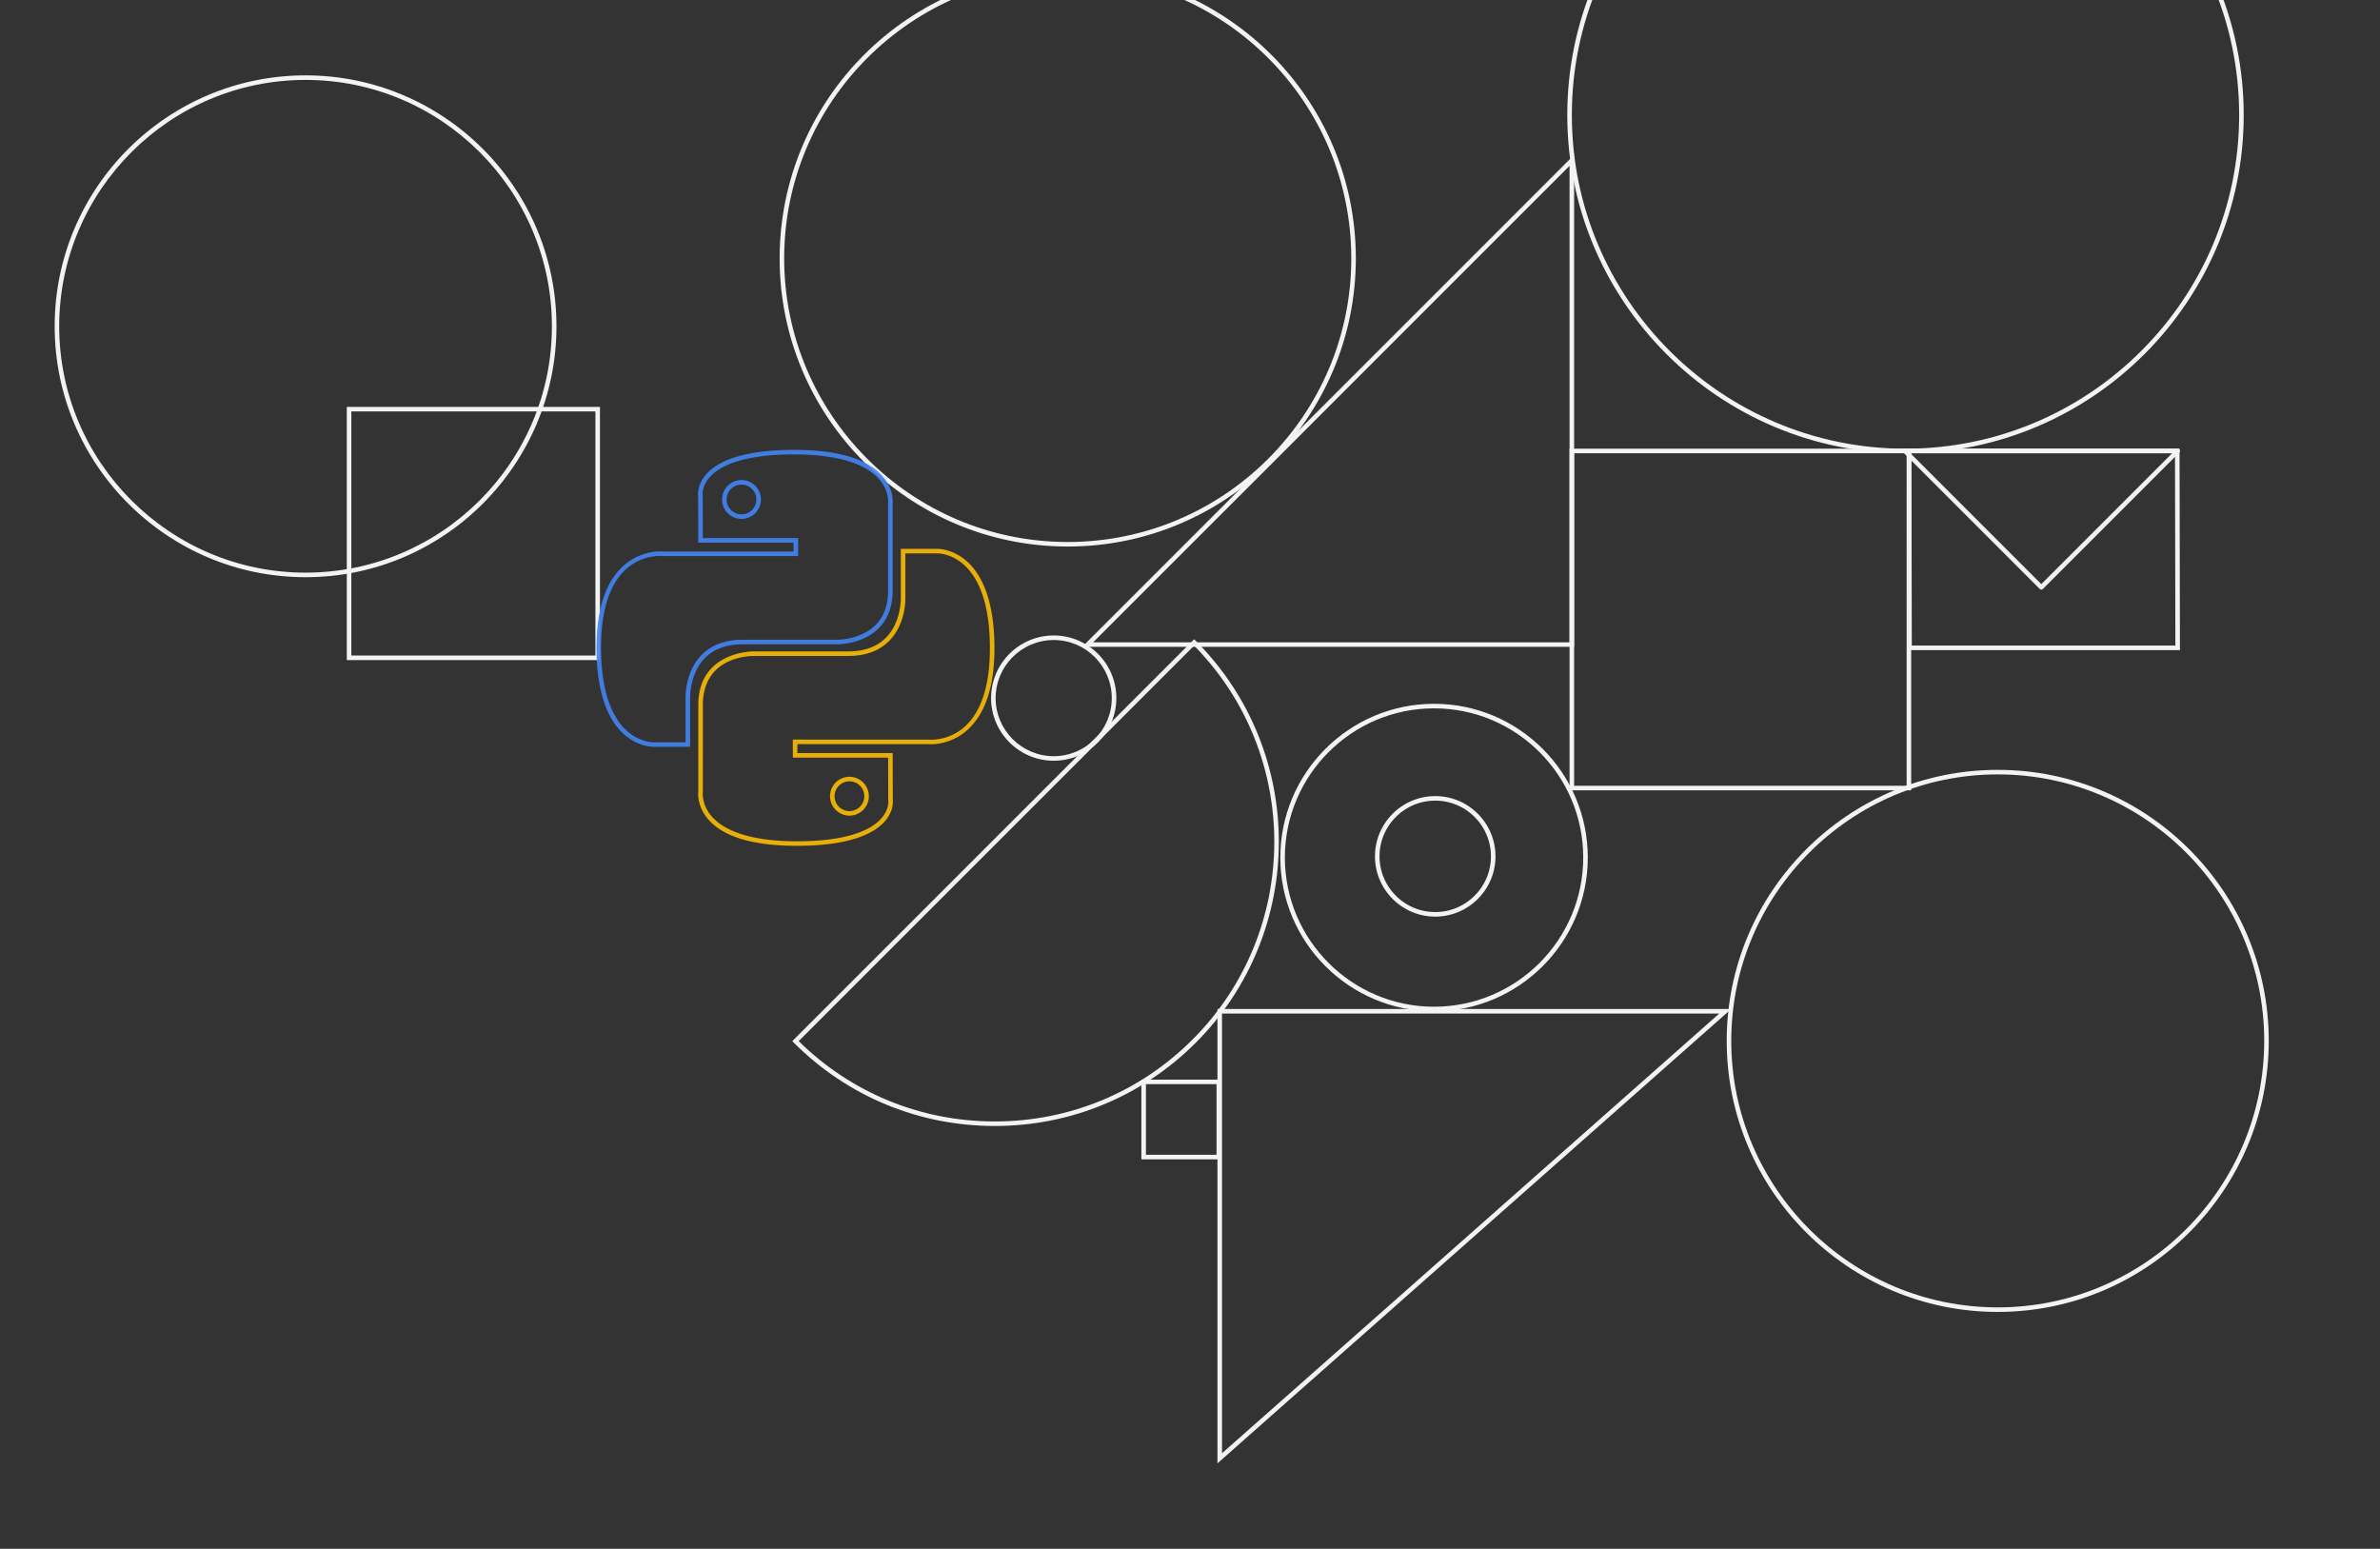 <svg xmlns='http://www.w3.org/2000/svg' width='1045' height='680'><rect width="100%" height="100%" fill="#333333" stroke="none"/><path fill='#F1F3F4' d='M839.156 347h-150V197h150v150zm-148-2h146V199h-146v146zM134.164 253.415C73.42 253.415 24 203.996 24 143.251S73.42 33.087 134.164 33.087s110.164 49.419 110.164 110.164-49.419 110.164-110.164 110.164zm0-218.328C74.522 35.087 26 83.609 26 143.251s48.522 108.164 108.164 108.164 108.164-48.522 108.164-108.164S193.806 35.087 134.164 35.087z'/><path fill='#F1F3F4' d='M263.431 289.803H152.267V178.639h111.164v111.164zm-109.164-2h107.164V180.639H154.267v107.164zM436.793 494.367c-33.329 0-64.662-12.979-88.229-36.546l-.707-.707 176.459-176.459.707.707c48.65 48.649 48.65 127.809 0 176.459-23.568 23.567-54.902 36.546-88.23 36.546zm-86.105-37.256c23.106 22.742 53.645 35.256 86.105 35.256 32.794 0 63.626-12.771 86.816-35.96 47.633-47.635 47.866-124.995.704-172.921L350.688 457.111z'/><path fill='#F1F3F4' d='M462.656 334c-15.164 0-27.5-12.336-27.5-27.5s12.336-27.5 27.5-27.5 27.5 12.336 27.5 27.5-12.337 27.5-27.5 27.5zm0-53c-14.061 0-25.5 11.439-25.5 25.5s11.439 25.5 25.5 25.5 25.5-11.439 25.5-25.5-11.44-25.5-25.5-25.5zM836.656 199c-81.883 0-148.5-66.617-148.5-148.5S754.773-98 836.656-98s148.5 66.617 148.5 148.5S918.538 199 836.656 199zm0-295c-80.78 0-146.5 65.72-146.5 146.5s65.72 146.5 146.5 146.5 146.5-65.72 146.5-146.5S917.436-96 836.656-96zM877.156 576c-65.617 0-119-53.383-119-119s53.383-119 119-119 119 53.383 119 119-53.383 119-119 119zm0-236c-64.514 0-117 52.486-117 117s52.486 117 117 117 117-52.486 117-117-52.487-117-117-117zM468.815 239.956c-69.752 0-126.5-56.748-126.5-126.5s56.748-126.5 126.5-126.5c69.752 0 126.5 56.748 126.5 126.5s-56.748 126.5-126.5 126.5zm0-251c-68.649 0-124.5 55.851-124.5 124.5s55.851 124.5 124.5 124.5 124.5-55.851 124.5-124.5-55.851-124.5-124.5-124.5zM536.156 509h-35v-35h35v35zm-33-2h31v-31h-31v31z'/><path fill='#F1F3F4' d='M534.551 642.486V443h225.605L534.551 642.486zm2-197.486v193.049L754.875 445H536.551zM691.156 284h-216l216-216v216zm-211.171-2h209.172V72.828L479.985 282z'/><circle fill='none' cx='629.656' cy='376.5' r='66.5'/><path fill='#F1F3F4' d='M629.656 444c-37.22 0-67.5-30.28-67.5-67.5s30.28-67.5 67.5-67.5 67.5 30.28 67.5 67.5-30.281 67.5-67.5 67.5zm0-133c-36.117 0-65.5 29.383-65.5 65.5 0 36.117 29.383 65.5 65.5 65.5s65.5-29.383 65.5-65.5c0-36.117-29.383-65.5-65.5-65.5z'/><path fill='#F1F3F4' d='M630.177 402.438c-14.589 0-26.457-11.868-26.457-26.457s11.868-26.457 26.457-26.457 26.457 11.868 26.457 26.457-11.868 26.457-26.457 26.457zm0-50.915c-13.485 0-24.457 10.972-24.457 24.457s10.972 24.457 24.457 24.457 24.457-10.972 24.457-24.457-10.972-24.457-24.457-24.457zM896.293 258.864a.996.996 0 0 1-.707-.293l-59.864-59.864a1 1 0 0 1 .707-1.707h119.727a1 1 0 0 1 .707 1.707L897 258.571a.996.996 0 0 1-.707.293zM838.843 199l57.45 57.45L953.741 199H838.843z'/><path fill='#F1F3F4' d='M957.157 285.436H837.431L837.26 197h119.728l.169 88.436zm-117.73-2h115.727L954.991 199H839.264l.163 84.436z'/><g opacity='.9'><path fill='#4285F4' d='M287.084 327.9c-2.578 0-25.184-1.226-25.184-43.687 0-40.085 23.193-42.115 27.843-42.115.664 0 1.11.036 1.269.05h57.425v-3.917h-41.841l-.057-20.635c-.071-.653-.356-4.863 3.478-9.29 4.266-4.924 14.431-10.794 38.634-10.794 19.217 0 32.337 3.938 38.996 11.706 4.917 5.735 4.388 11.493 4.287 12.289v37.822c0 12.046-6.341 17.791-11.661 20.489-5.856 2.97-11.917 3.056-12.591 3.056h-41.57c-7.125 0-12.743 2.072-16.699 6.158-6.655 6.873-6.401 17.199-6.398 17.303v21.558h-15.606a4.964 4.964 0 0 1-.325.007zm2.659-83.802c-6.063 0-25.843 2.893-25.843 40.115 0 40.517 20.811 41.687 23.184 41.687.148 0 .233-.004.248-.005l13.683-.002v-19.526c-.014-.425-.277-11.251 6.96-18.726 4.348-4.49 10.45-6.767 18.136-6.767h41.508c.711 0 6.318-.085 11.749-2.839 7.011-3.556 10.565-9.849 10.565-18.706l.012-38.043c.007-.051.746-5.481-3.859-10.815-4.316-5-14.314-10.958-37.435-10.958-23.364 0-33.052 5.458-37.064 10.037-3.518 4.014-3.078 7.694-3.057 7.849l.009.134.051 18.699h41.847v7.917l-59.585-.006a10.911 10.911 0 0 0-1.109-.045zm35.83-16.273c-4.702 0-8.526-3.826-8.526-8.528s3.825-8.527 8.526-8.527c4.704 0 8.531 3.825 8.531 8.527.001 4.703-3.826 8.528-8.531 8.528zm0-15.055a6.534 6.534 0 0 0-6.526 6.527c0 3.6 2.928 6.528 6.526 6.528a6.537 6.537 0 0 0 6.531-6.528c.001-3.599-2.929-6.527-6.531-6.527z'/><path fill='#FBBC05' d='M349.893 371.359c-19.212 0-32.331-3.938-38.991-11.707-4.921-5.739-4.392-11.502-4.291-12.298V309.54c0-23.276 23.254-23.543 24.244-23.543h41.583c7.125 0 12.744-2.072 16.699-6.158 6.652-6.871 6.396-17.194 6.393-17.298v-21.568h15.606c.012-.001.132-.007.322-.007 2.577 0 25.182 1.226 25.182 43.692 0 40.078-23.181 42.108-27.828 42.108a13.94 13.94 0 0 1-1.273-.051h-57.425v3.922h41.837l.062 20.642c.071.653.355 4.86-3.478 9.285-4.268 4.926-14.435 10.795-38.642 10.795zm-18.972-83.362c-2.356 0-22.311.61-22.311 21.543l-.012 38.035c-.007.051-.746 5.487 3.864 10.825 4.317 4.999 14.315 10.959 37.43 10.959 23.367 0 33.057-5.458 37.07-10.036 3.517-4.012 3.078-7.69 3.057-7.845l-.009-.134-.056-18.707h-41.843v-7.922l59.586.006c.004 0 .412.044 1.112.044 6.059 0 25.828-2.893 25.828-40.108 0-40.522-20.809-41.692-23.182-41.692-.146 0-.231.004-.246.005l-13.682.002v19.536c.014.425.28 11.248-6.956 18.721-4.347 4.49-10.449 6.767-18.136 6.767H330.92c.003.001.002.001.001.001zm42.048 70.11c-4.7 0-8.524-3.83-8.524-8.537 0-4.702 3.824-8.527 8.524-8.527s8.524 3.825 8.524 8.527c0 4.707-3.824 8.537-8.524 8.537zm0-15.064c-3.598 0-6.524 2.928-6.524 6.527 0 3.604 2.927 6.537 6.524 6.537s6.524-2.933 6.524-6.537c0-3.599-2.926-6.527-6.524-6.527z'/></g></svg>